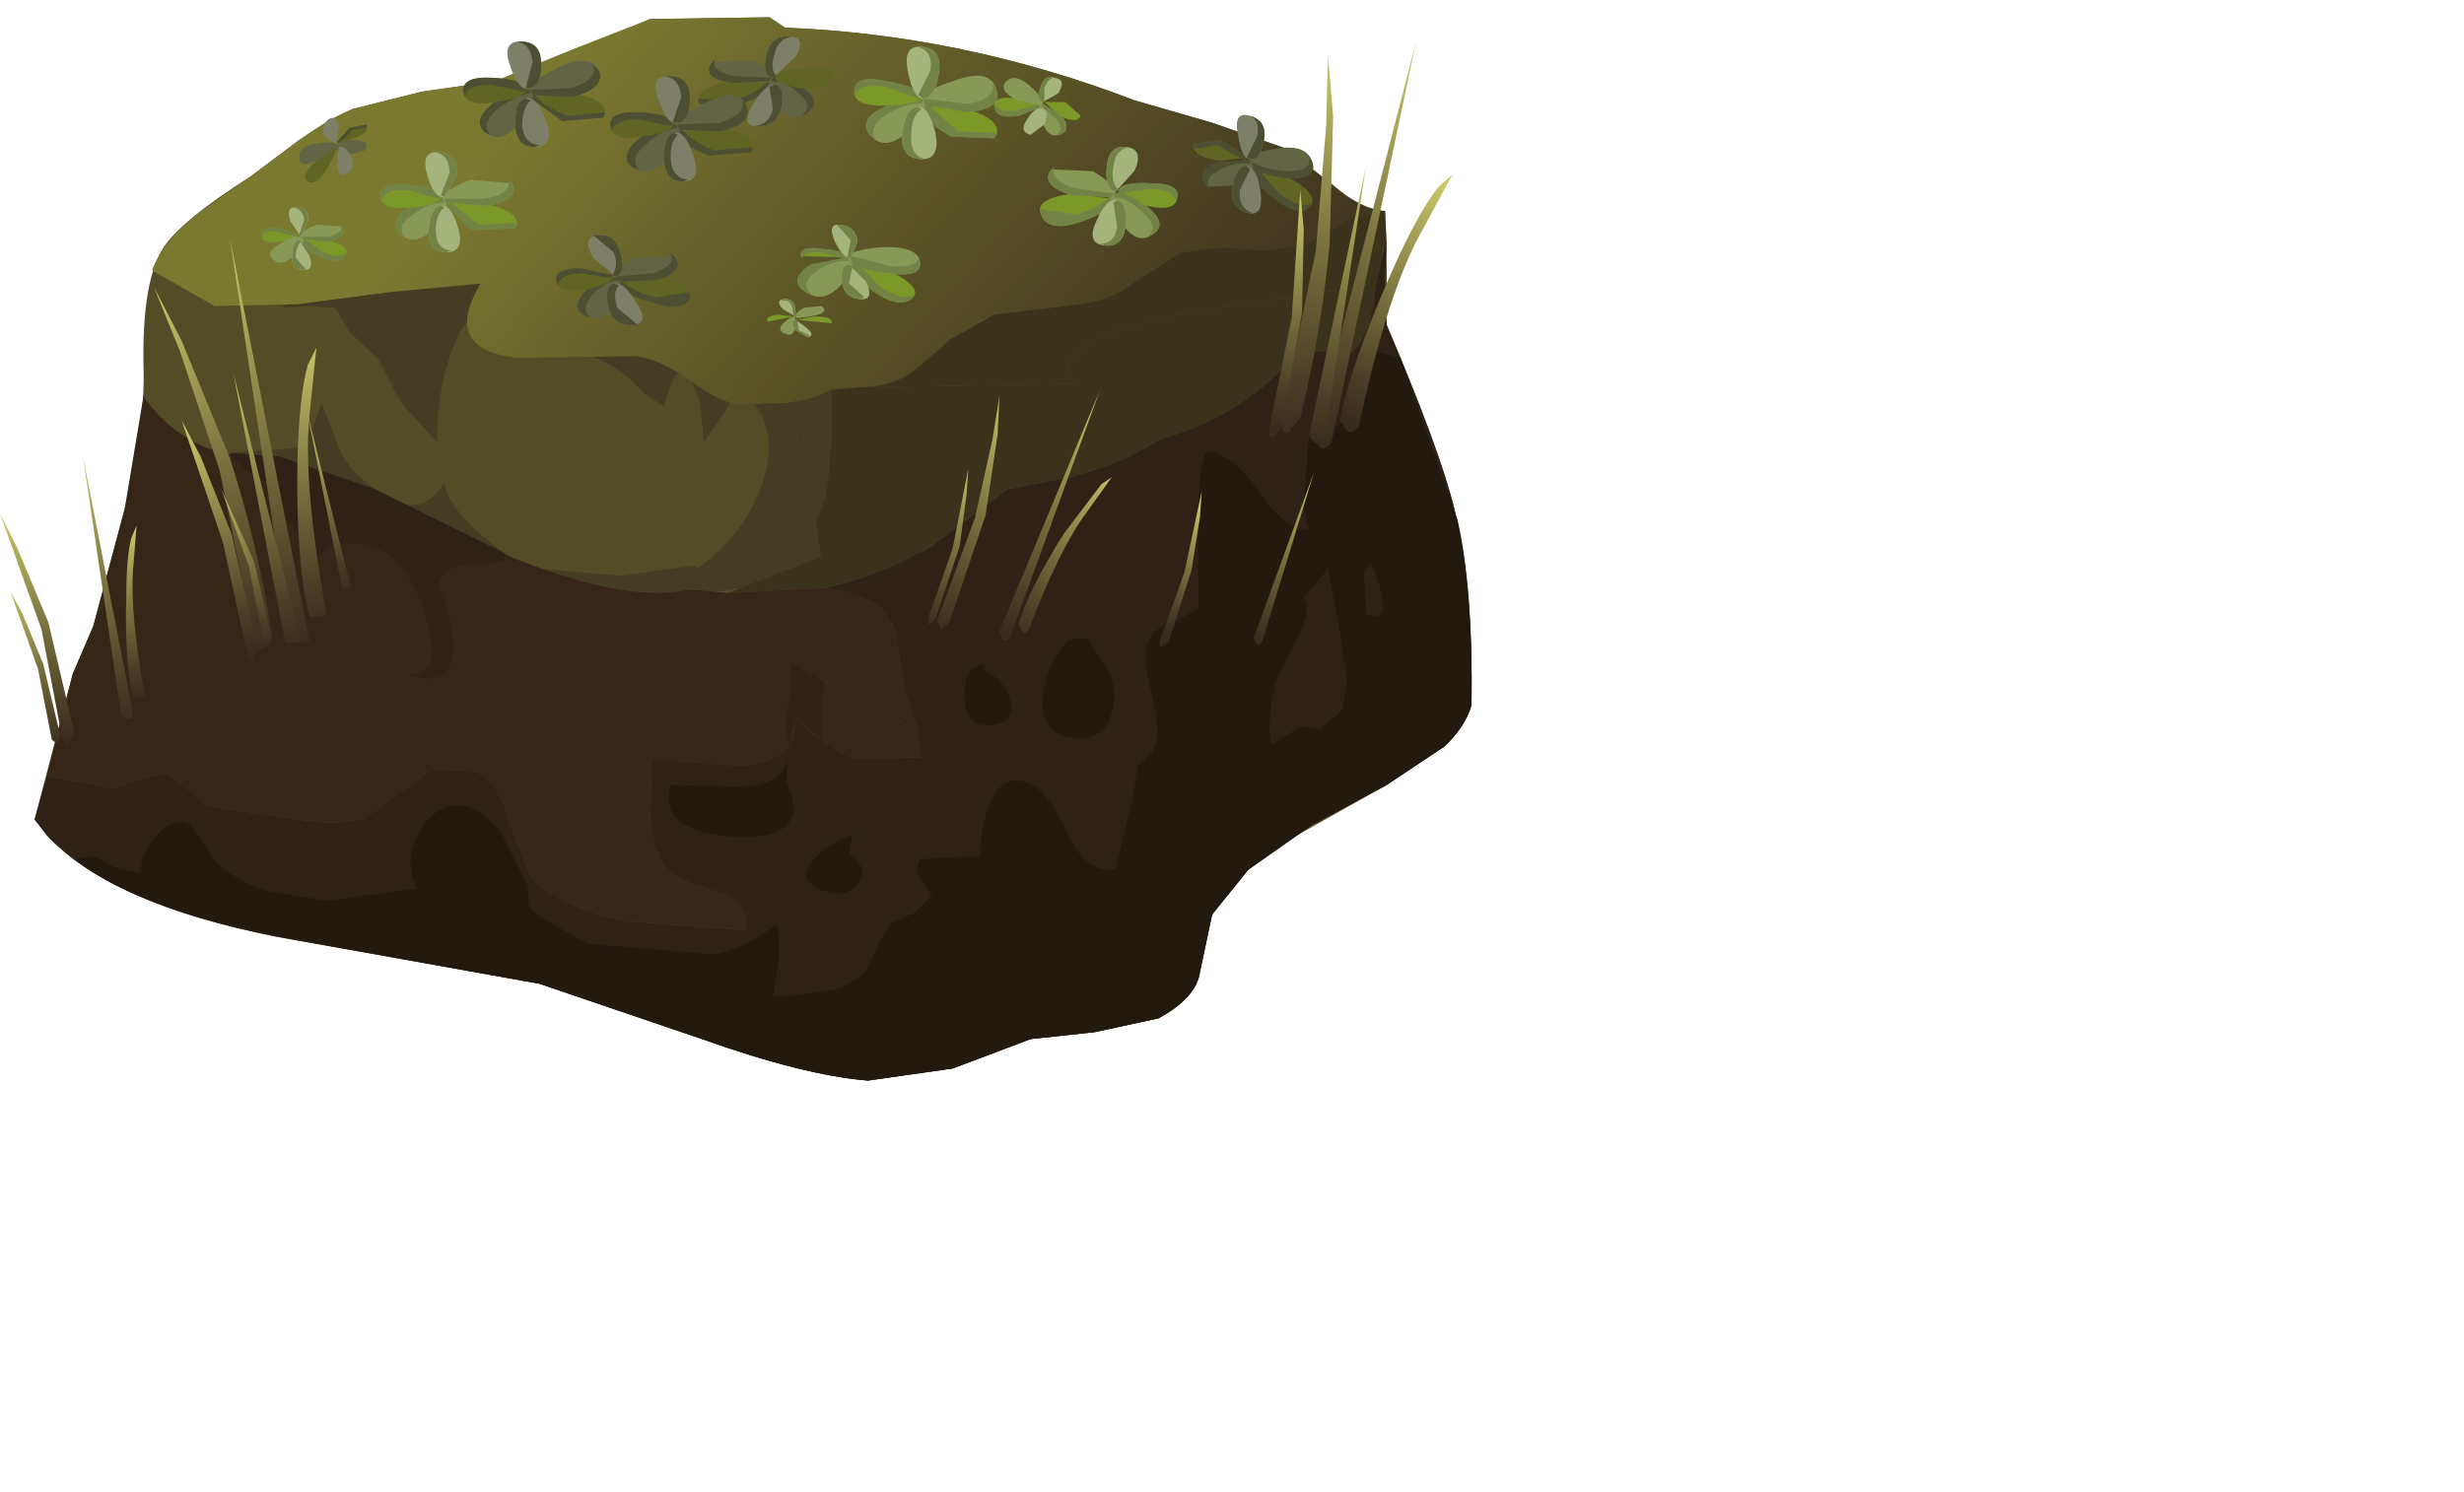 <?xml version="1.0" encoding="UTF-8" standalone="no"?>
<svg xmlns:xlink="http://www.w3.org/1999/xlink" height="43.15px" width="71.25px" xmlns="http://www.w3.org/2000/svg">
  <g transform="matrix(1.0, 0.0, 0.0, 1.0, 0.0, 0.0)">
    <use height="30.75" transform="matrix(1.0, 0.0, 0.0, 1.0, 1.0, 0.5)" width="41.55" xlink:href="#shape0"/>
    <use height="11.25" transform="matrix(1.0, 0.0, 0.0, 1.0, 4.4, 0.5)" width="35.55" xlink:href="#sprite0"/>
    <use height="30.2" transform="matrix(1.0, 0.0, 0.0, 1.0, 0.0, 1.05)" width="42.55" xlink:href="#shape2"/>
  </g>
  <defs>
    <g id="shape0" transform="matrix(1.0, 0.0, 0.0, 1.0, -1.0, -0.5)">
      <path d="M40.1 9.4 Q41.65 13.05 42.05 14.7 42.6 16.85 42.55 20.4 42.35 21.05 41.75 21.6 L40.1 22.7 37.25 24.3 Q35.75 25.2 35.05 26.45 L34.7 28.1 Q34.6 28.85 33.5 29.45 L31.65 29.85 29.8 30.05 27.55 30.9 25.1 31.25 Q23.25 31.1 20.3 30.05 L15.6 28.45 8.05 27.1 Q3.2 26.15 1.35 24.15 L1.0 23.7 2.1 19.5 2.7 18.1 3.7 14.35 Q4.2 12.3 4.15 10.6 4.1 8.2 4.7 7.2 5.2 6.4 7.25 5.1 L8.65 4.05 10.2 3.15 12.2 2.65 14.3 2.35 Q15.75 1.9 18.8 0.55 L22.25 0.5 22.7 0.8 Q27.85 1.0 32.8 2.9 L35.05 3.55 37.2 4.3 38.55 5.35 Q39.35 6.05 40.05 6.1 L40.1 7.75 40.1 9.4" fill="#524c27" fill-rule="evenodd" stroke="none"/>
      <path d="M14.45 7.95 L13.85 8.8 13.3 9.6 Q12.6 11.05 12.65 12.8 L11.6 11.65 10.95 10.4 10.1 9.6 9.9 9.25 9.7 8.9 8.95 8.85 8.15 8.9 Q10.25 7.2 12.3 5.45 L14.2 6.35 Q15.05 7.0 14.45 7.95" fill="#433d24" fill-rule="evenodd" stroke="none"/>
      <path d="M21.0 10.65 L20.9 10.95 21.4 11.25 20.35 12.8 20.25 11.65 19.85 10.65 Q19.55 10.75 19.4 11.1 L19.2 11.75 18.65 11.4 18.15 10.9 Q17.2 10.15 15.95 10.05 L21.45 6.85 Q21.8 8.7 21.75 9.65 L21.0 10.65" fill="#433d24" fill-rule="evenodd" stroke="none"/>
      <path d="M23.35 8.85 L24.0 6.5 24.05 9.85 23.35 8.85" fill="#433d24" fill-rule="evenodd" stroke="none"/>
      <path d="M22.95 8.0 L23.35 8.85 22.75 11.2 Q23.15 11.45 23.25 12.4 L23.2 13.8 22.6 15.45 22.3 16.6 23.25 16.2 23.75 15.35 Q24.35 13.4 24.05 9.85 25.35 11.45 25.35 12.6 25.45 14.0 24.8 15.4 24.5 16.2 24.05 16.45 L22.85 16.8 20.45 17.15 20.15 16.45 Q21.2 15.7 21.7 14.75 22.9 12.5 21.4 11.25 L21.75 9.65 22.95 8.0" fill="#433d24" fill-rule="evenodd" stroke="none"/>
      <path d="M20.9 10.95 L21.0 10.65 21.75 9.65 21.4 11.25 20.9 10.95" fill="#433d24" fill-rule="evenodd" stroke="none"/>
      <path d="M23.25 12.4 Q23.15 11.45 22.75 11.2 L23.35 8.85 24.05 9.85 Q24.35 13.4 23.75 15.35 L23.25 16.2 22.3 16.6 22.6 15.45 23.2 13.8 23.25 12.4" fill="#433d24" fill-rule="evenodd" stroke="none"/>
      <path d="M20.1 16.35 L20.15 16.45 Q19.05 17.1 17.9 17.15 L20.45 17.15 22.95 22.65 17.4 22.2 Q14.45 21.5 12.4 19.7 L8.7 16.2 Q7.75 15.5 6.7 14.2 L6.4 13.8 6.35 13.3 Q6.45 13.05 7.35 13.05 L8.6 12.95 9.05 12.35 9.3 11.65 9.8 12.95 Q10.05 13.55 10.6 13.95 11.35 14.55 11.8 14.6 12.45 14.65 12.85 13.95 12.95 14.65 13.95 15.5 14.8 16.25 15.6 16.45 L17.95 16.65 20.1 16.35" fill="#433d24" fill-rule="evenodd" stroke="none"/>
      <path d="M20.15 16.45 L20.45 17.15 17.9 17.15 Q19.05 17.1 20.15 16.45" fill="#433d24" fill-rule="evenodd" stroke="none"/>
    </g>
    <g id="sprite0" transform="matrix(1.0, 0.0, 0.0, 1.0, 0.0, 0.0)">
      <use height="11.25" transform="matrix(1.0, 0.0, 0.0, 1.0, 0.0, 0.0)" width="35.55" xlink:href="#shape1"/>
    </g>
    <g id="shape1" transform="matrix(1.0, 0.0, 0.0, 1.0, 0.0, 0.0)">
      <path d="M30.65 3.05 L32.8 3.8 34.1 4.85 Q34.85 5.5 35.55 5.6 L34.5 5.9 33.4 6.55 32.15 6.75 30.95 6.65 29.75 6.8 28.35 7.7 Q27.7 8.2 26.8 8.3 L24.35 8.6 Q23.7 8.8 23.1 9.3 L22.0 10.25 Q21.4 10.7 20.45 10.7 L19.65 10.75 Q19.2 11.05 18.35 11.15 L17.0 11.2 Q16.4 11.15 15.55 10.5 14.7 9.9 14.0 9.8 L10.55 9.85 Q8.35 9.6 9.5 7.7 L6.85 7.95 4.2 8.3 1.8 8.35 0.05 7.35 0.0 7.3 Q0.3 6.55 1.0 5.95 1.45 5.55 2.85 4.6 L4.25 3.55 Q5.15 2.9 5.8 2.65 L7.8 2.15 9.9 1.85 12.1 0.95 14.4 0.05 17.85 0.0 18.3 0.3 Q23.45 0.5 28.4 2.4 L30.65 3.05" fill="url(#gradient0)" fill-rule="evenodd" stroke="none"/>
    </g>
    <linearGradient gradientTransform="matrix(0.011, 0.01, 0.01, -0.011, 21.05, 9.6)" gradientUnits="userSpaceOnUse" id="gradient0" spreadMethod="pad" x1="-819.2" x2="819.2">
      <stop offset="0.0" stop-color="#7a7930"/>
      <stop offset="0.329" stop-color="#605b29"/>
      <stop offset="0.765" stop-color="#433920"/>
      <stop offset="1.0" stop-color="#382c1d"/>
    </linearGradient>
    <g id="shape2" transform="matrix(1.0, 0.0, 0.0, 1.0, 0.0, -1.05)">
      <path d="M38.9 8.35 L39.8 8.15 39.7 8.95 39.65 9.05 39.6 9.4 39.55 9.45 39.35 9.9 39.1 10.2 37.55 10.15 Q36.05 12.0 33.55 12.7 32.5 13.4 30.95 13.8 L29.15 14.15 26.8 15.9 26.45 16.05 Q25.35 16.7 23.8 17.0 L23.85 17.0 21.05 17.15 23.75 16.1 23.6 15.15 23.9 14.3 24.05 12.8 24.05 11.3 24.85 11.2 31.05 11.1 Q30.2 9.85 34.3 9.05 L38.9 8.35" fill="#39331b" fill-rule="evenodd" stroke="none"/>
      <path d="M38.9 6.4 L39.95 6.1 40.05 6.1 40.1 7.05 40.05 7.15 39.8 8.15 38.9 8.35 34.3 9.05 Q30.2 9.85 31.05 11.1 L25.0 11.2 Q25.85 11.15 26.4 10.75 L27.5 9.8 28.75 9.1 31.2 8.8 Q32.1 8.7 32.75 8.2 L34.15 7.3 35.35 7.15 36.55 7.25 37.8 7.05 38.9 6.4" fill="#39331b" fill-rule="evenodd" stroke="none"/>
      <path d="M19.95 17.05 L21.05 17.15 20.05 17.65 26.55 21.15 26.6 21.9 24.7 21.95 Q23.5 21.35 23.0 20.75 23.05 22.05 21.4 22.15 L18.85 21.95 18.8 23.65 Q18.85 24.65 19.3 25.15 19.55 25.45 20.75 25.8 21.65 26.05 21.55 26.9 L18.2 26.65 Q16.15 26.25 15.35 25.35 L14.7 23.7 Q14.45 22.65 13.75 22.3 L12.5 22.25 11.65 22.85 10.5 23.7 9.55 23.8 8.6 23.7 5.95 23.3 5.4 22.8 4.85 22.35 4.1 22.5 3.3 22.8 1.35 22.45 2.1 19.5 2.7 18.1 3.6 14.75 4.15 11.45 4.2 11.55 Q5.65 13.45 8.05 13.2 L10.85 14.15 13.3 15.45 Q17.7 17.55 19.95 17.05" fill="#352618" fill-rule="evenodd" stroke="none"/>
      <path d="M7.8 14.65 L7.7 13.95 7.4 13.75 7.1 13.6 6.65 13.1 8.05 13.2 10.85 14.15 14.6 16.0 14.55 16.25 13.2 16.35 Q12.65 16.65 12.7 16.95 L13.0 17.85 Q13.5 20.1 11.75 19.5 12.65 19.55 12.45 18.45 12.35 17.7 11.9 16.85 11.45 15.95 10.55 15.75 9.55 15.55 8.95 16.35 L8.5 15.2 7.8 14.65" fill="#2e2115" fill-rule="evenodd" stroke="none"/>
      <path d="M23.85 19.7 L23.75 20.4 23.75 21.35 23.0 20.75 22.8 21.55 22.7 20.95 22.85 20.05 22.85 19.15 23.85 19.7" fill="#2e2115" fill-rule="evenodd" stroke="none"/>
      <path d="M20.05 17.65 L21.05 17.15 23.85 17.0 24.55 17.15 25.3 17.45 Q25.85 17.9 25.95 18.55 L26.1 19.75 26.55 21.15 20.05 17.65" fill="#352618" fill-rule="evenodd" stroke="none"/>
      <path d="M39.8 8.15 L40.05 8.1 40.1 9.4 Q41.65 13.05 42.05 14.7 42.6 16.85 42.55 20.4 42.35 21.05 41.75 21.6 L40.1 22.7 37.95 23.85 36.1 25.15 35.05 26.45 34.7 28.1 Q34.6 28.85 33.5 29.45 L31.65 29.85 29.8 30.05 27.55 30.9 25.1 31.25 Q23.25 31.1 20.3 30.05 L15.6 28.45 8.05 27.1 Q3.2 26.15 1.35 24.15 L1.0 23.7 1.35 22.45 3.3 22.8 4.1 22.5 4.85 22.35 5.4 22.8 5.95 23.3 8.6 23.7 9.55 23.8 10.5 23.7 11.65 22.85 12.5 22.25 13.75 22.3 Q14.45 22.65 14.7 23.7 L15.35 25.35 Q16.15 26.25 18.2 26.65 L21.55 26.9 Q21.65 26.05 20.75 25.8 19.55 25.45 19.3 25.15 18.85 24.65 18.8 23.65 L18.85 21.95 21.4 22.15 Q23.05 22.05 23.0 20.75 23.5 21.35 24.7 21.95 L26.6 21.9 26.55 21.15 26.1 19.75 25.95 18.55 Q25.85 17.9 25.3 17.45 L24.55 17.15 23.85 17.0 Q25.3 16.7 26.45 16.05 L26.8 15.9 29.15 14.15 30.95 13.8 Q32.5 13.4 33.55 12.7 36.05 12.0 37.55 10.15 L39.1 10.2 39.35 9.9 39.55 9.45 39.6 9.4 39.65 9.05 39.7 8.95 39.8 8.15" fill="#2e2115" fill-rule="evenodd" stroke="none"/>
      <path d="M39.8 8.15 L40.05 7.15 40.1 7.05 40.05 8.1 39.8 8.15" fill="#2e2115" fill-rule="evenodd" stroke="none"/>
      <path d="M39.45 16.5 L39.5 17.75 Q40.4 18.15 39.65 16.3 L39.45 16.5 M38.8 20.55 L38.95 19.65 38.7 18.05 38.4 16.45 37.7 17.3 Q37.95 17.65 37.5 18.5 L36.9 19.7 Q36.65 20.6 36.75 21.55 L37.45 21.1 Q37.8 20.95 38.15 21.1 L38.8 20.55 M39.55 10.1 L40.5 10.35 42.15 15.05 Q42.6 17.05 42.55 20.4 42.35 21.05 41.75 21.6 L40.1 22.7 37.95 23.85 36.1 25.15 35.05 26.45 34.7 28.1 Q34.6 28.85 33.5 29.45 L31.65 29.85 29.8 30.05 27.55 30.9 25.1 31.25 Q23.25 31.1 20.3 30.05 L15.6 28.45 8.7 27.2 Q4.15 26.4 2.15 24.85 L2.7 24.75 3.35 25.1 4.05 25.25 Q4.1 24.65 4.5 24.2 5.0 23.6 5.5 23.85 L5.85 24.3 6.1 24.75 Q6.55 25.35 7.65 25.75 L9.45 26.05 12.05 25.7 Q11.75 25.0 11.95 24.45 12.3 23.45 13.1 23.3 13.8 23.2 14.5 24.1 L15.25 25.6 15.3 26.25 15.75 26.6 17.0 27.3 20.65 27.6 Q21.4 27.5 22.45 26.75 22.65 27.4 22.35 28.8 L22.85 28.8 24.3 28.6 25.0 28.15 25.4 27.3 25.75 26.7 26.45 26.4 26.95 25.9 26.65 25.45 Q26.45 25.15 26.6 24.85 L28.35 24.75 Q28.35 23.85 28.65 23.2 29.0 22.35 29.75 22.65 30.3 22.85 30.9 24.15 31.4 25.25 32.25 25.15 L32.75 23.1 32.9 22.15 33.35 21.7 Q33.6 21.2 33.3 20.05 33.0 18.9 33.25 18.45 33.4 18.15 33.95 18.0 L34.65 17.6 34.65 16.65 34.65 14.8 Q34.65 13.5 34.9 13.05 35.6 13.1 36.4 14.2 37.15 15.35 37.85 15.3 37.6 14.65 37.8 13.4 37.8 12.55 38.0 12.35 L38.35 12.35 38.7 12.3 Q39.0 12.1 39.1 11.15 39.2 10.25 39.55 10.1" fill="#22190f" fill-rule="evenodd" stroke="none"/>
      <path d="M19.4 22.7 L21.4 22.75 Q22.75 22.7 22.75 21.85 L22.75 22.65 Q23.5 24.3 21.25 24.2 19.0 24.05 19.4 22.7" fill="#22190f" fill-rule="evenodd" stroke="none"/>
      <path d="M24.85 25.5 Q24.55 25.95 23.95 25.8 23.0 25.55 23.5 24.9 23.9 24.4 24.65 24.15 L24.55 24.7 Q25.1 25.05 24.85 25.5" fill="#22190f" fill-rule="evenodd" stroke="none"/>
      <path d="M29.2 20.2 Q29.4 20.85 28.75 20.95 27.95 21.1 27.9 20.25 27.8 19.35 28.45 19.2 L28.45 19.4 Q29.0 19.6 29.2 20.2" fill="#22190f" fill-rule="evenodd" stroke="none"/>
      <path d="M32.1 20.75 Q31.9 21.35 31.2 21.35 30.1 21.3 30.15 20.25 30.2 19.3 30.9 18.5 L31.45 18.45 32.1 19.5 Q32.35 20.1 32.1 20.75" fill="#22190f" fill-rule="evenodd" stroke="none"/>
      <path d="M38.95 19.65 L38.8 20.55 38.15 21.1 Q37.8 20.95 37.45 21.1 L36.75 21.55 Q36.65 20.6 36.9 19.7 L37.5 18.5 Q37.95 17.65 37.7 17.3 L38.4 16.45 38.7 18.05 38.95 19.65" fill="#2e2115" fill-rule="evenodd" stroke="none"/>
      <path d="M39.65 16.3 Q40.4 18.15 39.5 17.75 L39.45 16.5 39.65 16.3" fill="#2e2115" fill-rule="evenodd" stroke="none"/>
      <path d="M21.15 2.35 L22.3 2.4 Q22.3 2.7 21.35 3.05 L20.2 3.0 Q20.05 2.55 21.15 2.35" fill="#606524" fill-rule="evenodd" stroke="none"/>
      <path d="M20.2 2.85 L21.2 2.9 Q21.9 2.7 22.2 2.35 L22.3 2.4 Q22.3 2.7 21.35 3.05 L20.2 3.0 20.2 2.85" fill="#4d4f32" fill-rule="evenodd" stroke="none"/>
      <path d="M21.75 1.75 Q22.6 2.15 22.3 2.35 L21.15 2.4 Q20.25 2.25 20.6 1.8 L21.75 1.75" fill="#626544" fill-rule="evenodd" stroke="none"/>
      <path d="M20.7 1.7 Q20.5 2.05 21.25 2.2 L22.35 2.25 22.3 2.35 21.15 2.4 Q20.25 2.25 20.6 1.8 L20.7 1.7" fill="#4d4f32" fill-rule="evenodd" stroke="none"/>
      <path d="M22.45 3.0 Q22.05 2.4 22.35 2.25 22.7 2.1 23.25 2.55 23.8 2.95 23.3 3.3 22.8 3.6 22.45 3.0" fill="#626544" fill-rule="evenodd" stroke="none"/>
      <path d="M23.15 3.35 Q23.55 3.1 23.1 2.7 22.7 2.35 22.3 2.35 L22.35 2.25 Q22.7 2.1 23.25 2.55 23.8 2.95 23.3 3.3 L23.15 3.35" fill="#4d4f32" fill-rule="evenodd" stroke="none"/>
      <path d="M23.15 2.55 Q22.3 2.4 22.45 2.2 22.6 2.0 23.4 1.95 24.2 1.9 24.1 2.25 24.0 2.65 23.15 2.55" fill="#606524" fill-rule="evenodd" stroke="none"/>
      <path d="M23.0 1.65 L22.35 2.25 Q22.05 2.2 22.15 1.65 22.25 1.05 22.8 1.05 23.35 1.05 23.0 1.65" fill="#7d7f67" fill-rule="evenodd" stroke="none"/>
      <path d="M22.95 1.05 Q22.5 1.1 22.4 1.55 22.25 2.0 22.45 2.2 L22.35 2.25 Q22.05 2.2 22.15 1.65 22.25 1.05 22.8 1.05 L22.95 1.05" fill="#4d4f32" fill-rule="evenodd" stroke="none"/>
      <path d="M21.75 3.05 Q22.15 2.4 22.4 2.45 22.7 2.5 22.6 3.05 22.5 3.65 21.95 3.65 21.4 3.7 21.75 3.05" fill="#7d7f67" fill-rule="evenodd" stroke="none"/>
      <path d="M21.8 3.65 Q22.25 3.6 22.35 3.15 L22.25 2.5 22.4 2.45 Q22.7 2.5 22.6 3.05 22.5 3.65 21.95 3.65 L21.8 3.65" fill="#4d4f32" fill-rule="evenodd" stroke="none"/>
      <path d="M9.15 4.65 Q9.65 4.15 9.75 4.3 9.25 5.45 8.9 5.25 8.65 5.1 9.15 4.65" fill="#606524" fill-rule="evenodd" stroke="none"/>
      <path d="M9.2 4.15 Q9.8 4.05 9.75 4.25 8.65 5.05 8.65 4.55 8.65 4.2 9.2 4.15" fill="#626544" fill-rule="evenodd" stroke="none"/>
      <path d="M10.0 4.5 Q9.6 4.35 9.75 4.2 9.85 4.0 10.3 4.05 10.7 4.05 10.55 4.35 L10.0 4.5" fill="#626544" fill-rule="evenodd" stroke="none"/>
      <path d="M10.6 3.6 Q10.75 3.95 9.75 4.1 L10.1 3.7 10.6 3.6" fill="#606524" fill-rule="evenodd" stroke="none"/>
      <path d="M10.6 3.7 L10.2 3.75 9.8 4.15 9.75 4.1 10.1 3.7 10.6 3.6 10.6 3.7" fill="#4d4f32" fill-rule="evenodd" stroke="none"/>
      <path d="M9.8 3.7 L9.7 4.15 9.4 3.95 Q9.25 3.65 9.5 3.45 9.75 3.3 9.8 3.7" fill="#7d7f67" fill-rule="evenodd" stroke="none"/>
      <path d="M10.05 5.0 Q9.65 5.25 9.8 4.25 9.95 4.2 10.15 4.5 10.3 4.8 10.05 5.0" fill="#7d7f67" fill-rule="evenodd" stroke="none"/>
      <path d="M25.75 7.85 Q26.75 8.35 26.35 8.65 25.95 8.95 25.15 8.35 24.35 7.75 24.55 7.55 24.7 7.3 25.75 7.85" fill="#7b9828" fill-rule="evenodd" stroke="none"/>
      <path d="M26.45 8.5 L26.35 8.65 Q25.95 8.95 25.15 8.35 24.35 7.75 24.55 7.55 L24.7 7.5 25.4 8.25 Q26.1 8.75 26.45 8.5" fill="#738346" fill-rule="evenodd" stroke="none"/>
      <path d="M25.45 7.15 Q26.5 7.1 26.6 7.55 26.7 8.05 25.7 7.9 24.7 7.8 24.55 7.5 24.4 7.25 25.45 7.15" fill="#889956" fill-rule="evenodd" stroke="none"/>
      <path d="M26.55 7.4 L26.6 7.55 Q26.7 8.05 25.7 7.9 24.7 7.8 24.55 7.5 L24.6 7.4 25.75 7.7 Q26.6 7.75 26.55 7.4" fill="#738346" fill-rule="evenodd" stroke="none"/>
      <path d="M24.35 8.2 Q23.85 8.8 23.3 8.45 22.75 8.1 23.45 7.65 L24.5 7.45 Q24.85 7.6 24.35 8.2" fill="#889956" fill-rule="evenodd" stroke="none"/>
      <path d="M23.5 8.55 L23.3 8.45 Q22.75 8.1 23.45 7.65 L24.5 7.45 24.55 7.55 Q24.1 7.5 23.6 7.85 23.1 8.2 23.5 8.55" fill="#738346" fill-rule="evenodd" stroke="none"/>
      <path d="M23.15 7.4 Q23.1 7.1 23.8 7.2 24.45 7.25 24.55 7.45 L23.15 7.4" fill="#7b9828" fill-rule="evenodd" stroke="none"/>
      <path d="M23.2 7.5 L23.15 7.4 Q23.1 7.1 23.8 7.2 24.45 7.25 24.55 7.45 L24.5 7.5 23.75 7.3 Q23.2 7.25 23.2 7.5" fill="#738346" fill-rule="evenodd" stroke="none"/>
      <path d="M24.15 7.0 Q23.9 6.45 24.3 6.5 24.75 6.55 24.8 7.0 L24.6 7.45 Q24.4 7.5 24.15 7.0" fill="#a5b37d" fill-rule="evenodd" stroke="none"/>
      <path d="M24.2 6.5 L24.3 6.5 Q24.75 6.55 24.8 7.0 L24.6 7.45 24.5 7.45 24.6 6.95 24.2 6.5" fill="#738346" fill-rule="evenodd" stroke="none"/>
      <path d="M25.05 8.15 Q25.3 8.7 24.85 8.65 24.4 8.6 24.35 8.15 24.3 7.65 24.55 7.65 L25.05 8.15" fill="#a5b37d" fill-rule="evenodd" stroke="none"/>
      <path d="M25.0 8.6 L24.85 8.65 Q24.4 8.6 24.35 8.15 24.3 7.65 24.55 7.65 L24.65 7.7 24.55 8.2 25.0 8.6" fill="#738346" fill-rule="evenodd" stroke="none"/>
      <path d="M27.95 3.15 Q29.1 3.5 28.75 4.0 L27.5 3.95 Q26.55 3.4 26.65 3.05 L27.95 3.15" fill="#7b9828" fill-rule="evenodd" stroke="none"/>
      <path d="M28.85 3.85 L28.75 4.0 27.5 3.95 Q26.55 3.4 26.65 3.05 L26.8 3.0 27.7 3.8 28.85 3.85" fill="#738346" fill-rule="evenodd" stroke="none"/>
      <path d="M27.55 2.35 Q28.6 1.95 28.8 2.55 29.05 3.15 27.95 3.25 L26.65 3.0 Q26.45 2.7 27.55 2.35" fill="#889956" fill-rule="evenodd" stroke="none"/>
      <path d="M28.7 2.4 L28.8 2.55 Q29.05 3.15 27.95 3.25 L26.65 3.0 26.7 2.85 27.95 3.0 Q28.8 2.9 28.7 2.4" fill="#738346" fill-rule="evenodd" stroke="none"/>
      <path d="M26.3 3.75 Q25.65 4.4 25.2 3.95 24.75 3.5 25.55 3.1 26.35 2.65 26.65 2.85 26.95 3.1 26.3 3.75" fill="#889956" fill-rule="evenodd" stroke="none"/>
      <path d="M25.35 4.05 L25.2 3.95 Q24.75 3.5 25.55 3.1 26.35 2.65 26.65 2.85 L26.7 3.0 Q26.25 2.95 25.65 3.3 25.05 3.7 25.35 4.05" fill="#738346" fill-rule="evenodd" stroke="none"/>
      <path d="M25.65 3.05 Q24.65 3.1 24.7 2.6 24.75 2.15 25.65 2.35 26.55 2.5 26.6 2.75 26.65 3.05 25.65 3.05" fill="#7b9828" fill-rule="evenodd" stroke="none"/>
      <path d="M24.75 2.75 L24.7 2.6 Q24.75 2.15 25.65 2.35 26.55 2.5 26.6 2.75 L26.55 2.85 25.6 2.5 Q24.85 2.4 24.75 2.75" fill="#738346" fill-rule="evenodd" stroke="none"/>
      <path d="M26.25 2.05 Q26.1 1.3 26.65 1.35 27.25 1.4 27.15 2.1 27.05 2.8 26.7 2.85 26.4 2.85 26.25 2.05" fill="#a5b37d" fill-rule="evenodd" stroke="none"/>
      <path d="M26.5 1.35 L26.65 1.35 Q27.25 1.4 27.15 2.1 27.05 2.8 26.7 2.85 L26.55 2.75 26.9 2.05 Q27.0 1.45 26.5 1.35" fill="#738346" fill-rule="evenodd" stroke="none"/>
      <path d="M27.05 3.85 Q27.2 4.65 26.6 4.6 26.0 4.55 26.1 3.8 26.2 3.1 26.55 3.1 26.85 3.05 27.05 3.85" fill="#a5b37d" fill-rule="evenodd" stroke="none"/>
      <path d="M26.75 4.6 L26.6 4.6 Q26.0 4.55 26.1 3.8 26.2 3.1 26.55 3.1 L26.65 3.15 Q26.35 3.35 26.35 3.9 26.3 4.5 26.75 4.6" fill="#738346" fill-rule="evenodd" stroke="none"/>
      <path d="M19.95 8.6 Q19.8 9.05 18.85 8.75 17.85 8.45 17.85 8.15 17.85 7.9 18.95 8.0 20.05 8.15 19.95 8.6" fill="#606524" fill-rule="evenodd" stroke="none"/>
      <path d="M19.95 8.45 L19.95 8.6 Q19.8 9.05 18.85 8.75 17.85 8.45 17.85 8.15 L17.95 8.1 Q18.25 8.4 18.95 8.6 L19.95 8.45" fill="#4d4f32" fill-rule="evenodd" stroke="none"/>
      <path d="M19.5 7.4 Q19.85 7.85 19.0 8.1 L17.85 8.15 Q17.6 7.9 18.35 7.45 L19.5 7.4" fill="#626544" fill-rule="evenodd" stroke="none"/>
      <path d="M19.35 7.3 L19.5 7.4 Q19.85 7.85 19.0 8.1 L17.85 8.15 17.8 8.0 18.9 7.9 Q19.6 7.65 19.35 7.3" fill="#4d4f32" fill-rule="evenodd" stroke="none"/>
      <path d="M17.8 8.8 Q17.45 9.4 16.95 9.15 16.45 8.9 16.95 8.4 17.5 7.9 17.8 8.05 18.1 8.15 17.8 8.8" fill="#626544" fill-rule="evenodd" stroke="none"/>
      <path d="M17.1 9.2 L16.95 9.15 Q16.45 8.9 16.95 8.4 17.5 7.9 17.8 8.05 L17.9 8.1 Q17.5 8.15 17.15 8.5 16.75 8.95 17.1 9.2" fill="#4d4f32" fill-rule="evenodd" stroke="none"/>
      <path d="M17.05 8.35 Q16.25 8.55 16.1 8.15 15.95 7.8 16.75 7.75 L17.7 7.95 Q17.85 8.15 17.05 8.35" fill="#606524" fill-rule="evenodd" stroke="none"/>
      <path d="M16.15 8.3 L16.1 8.15 Q15.95 7.8 16.75 7.75 L17.7 7.95 17.7 8.05 16.8 7.9 Q16.1 7.95 16.15 8.3" fill="#4d4f32" fill-rule="evenodd" stroke="none"/>
      <path d="M17.15 7.45 Q16.8 6.85 17.3 6.8 17.8 6.75 17.95 7.35 18.1 7.9 17.8 8.0 L17.15 7.45" fill="#7d7f67" fill-rule="evenodd" stroke="none"/>
      <path d="M17.15 6.8 L17.3 6.8 Q17.8 6.75 17.95 7.35 18.1 7.9 17.8 8.0 L17.7 7.95 Q17.9 7.7 17.75 7.3 L17.15 6.8" fill="#4d4f32" fill-rule="evenodd" stroke="none"/>
      <path d="M18.3 9.4 Q17.75 9.45 17.6 8.9 17.45 8.3 17.75 8.2 18.05 8.15 18.4 8.75 18.8 9.35 18.3 9.4" fill="#7d7f67" fill-rule="evenodd" stroke="none"/>
      <path d="M18.45 9.4 L18.3 9.4 Q17.75 9.45 17.6 8.9 17.45 8.3 17.75 8.2 L17.9 8.25 Q17.7 8.45 17.85 8.9 L18.45 9.4" fill="#4d4f32" fill-rule="evenodd" stroke="none"/>
      <path d="M20.85 3.7 Q22.0 3.9 21.75 4.4 L20.5 4.5 Q19.5 4.1 19.6 3.8 L20.85 3.7" fill="#606524" fill-rule="evenodd" stroke="none"/>
      <path d="M21.75 4.25 L21.75 4.4 20.5 4.5 Q19.5 4.1 19.6 3.8 L19.7 3.7 Q19.95 4.05 20.65 4.35 L21.75 4.25" fill="#4d4f32" fill-rule="evenodd" stroke="none"/>
      <path d="M20.35 3.0 Q21.3 2.5 21.55 3.0 21.85 3.55 20.85 3.8 L19.55 3.75 Q19.35 3.5 20.35 3.0" fill="#626544" fill-rule="evenodd" stroke="none"/>
      <path d="M21.45 2.9 L21.55 3.0 Q21.85 3.55 20.85 3.8 L19.55 3.75 19.6 3.6 20.8 3.55 Q21.6 3.3 21.45 2.9" fill="#4d4f32" fill-rule="evenodd" stroke="none"/>
      <path d="M19.35 4.5 Q18.8 5.2 18.3 4.85 17.85 4.5 18.55 3.95 19.2 3.45 19.55 3.6 19.85 3.8 19.35 4.5" fill="#626544" fill-rule="evenodd" stroke="none"/>
      <path d="M18.5 4.9 L18.3 4.85 Q17.85 4.5 18.55 3.95 19.2 3.45 19.55 3.6 L19.6 3.7 Q19.15 3.75 18.7 4.15 18.15 4.6 18.5 4.9" fill="#4d4f32" fill-rule="evenodd" stroke="none"/>
      <path d="M18.6 3.95 Q17.7 4.1 17.65 3.65 17.6 3.2 18.5 3.25 19.4 3.3 19.45 3.55 19.55 3.8 18.6 3.95" fill="#606524" fill-rule="evenodd" stroke="none"/>
      <path d="M19.4 3.65 L18.45 3.45 Q17.75 3.45 17.7 3.8 L17.65 3.65 Q17.6 3.2 18.5 3.25 19.4 3.3 19.45 3.55 L19.4 3.65" fill="#4d4f32" fill-rule="evenodd" stroke="none"/>
      <path d="M19.05 2.9 Q18.75 2.2 19.35 2.2 19.95 2.2 19.95 2.85 19.95 3.5 19.6 3.55 19.3 3.65 19.05 2.9" fill="#7d7f67" fill-rule="evenodd" stroke="none"/>
      <path d="M19.2 2.2 L19.35 2.2 Q19.95 2.2 19.95 2.85 19.95 3.5 19.6 3.55 L19.45 3.55 19.7 2.8 Q19.65 2.25 19.2 2.2" fill="#4d4f32" fill-rule="evenodd" stroke="none"/>
      <path d="M20.05 4.5 Q20.3 5.25 19.75 5.25 19.2 5.25 19.2 4.55 19.2 3.9 19.5 3.85 19.8 3.75 20.05 4.5" fill="#7d7f67" fill-rule="evenodd" stroke="none"/>
      <path d="M19.9 5.2 L19.75 5.25 Q19.2 5.25 19.2 4.55 19.2 3.9 19.5 3.85 L19.6 3.9 Q19.35 4.15 19.4 4.65 19.45 5.15 19.9 5.2" fill="#4d4f32" fill-rule="evenodd" stroke="none"/>
      <path d="M16.55 2.7 Q17.7 2.9 17.45 3.4 L16.25 3.5 15.3 2.8 16.55 2.7" fill="#606524" fill-rule="evenodd" stroke="none"/>
      <path d="M17.5 3.25 L17.45 3.4 16.25 3.5 15.3 2.8 15.45 2.7 Q15.65 3.05 16.4 3.35 L17.5 3.25" fill="#4d4f32" fill-rule="evenodd" stroke="none"/>
      <path d="M16.05 2.0 Q17.0 1.5 17.3 2.0 17.55 2.55 16.55 2.8 L15.3 2.75 Q15.05 2.5 16.05 2.0" fill="#626544" fill-rule="evenodd" stroke="none"/>
      <path d="M17.15 1.9 L17.3 2.0 Q17.55 2.55 16.55 2.8 L15.3 2.75 15.3 2.6 16.5 2.55 Q17.3 2.3 17.15 1.9" fill="#4d4f32" fill-rule="evenodd" stroke="none"/>
      <path d="M15.05 3.5 Q14.55 4.2 14.05 3.85 13.6 3.5 14.3 2.95 14.95 2.45 15.3 2.6 15.6 2.8 15.05 3.5" fill="#626544" fill-rule="evenodd" stroke="none"/>
      <path d="M14.2 3.9 L14.05 3.85 Q13.6 3.5 14.3 2.95 14.95 2.45 15.3 2.6 L15.35 2.7 Q14.9 2.75 14.4 3.15 13.85 3.6 14.2 3.9" fill="#4d4f32" fill-rule="evenodd" stroke="none"/>
      <path d="M14.35 2.95 Q13.45 3.1 13.4 2.65 13.35 2.2 14.25 2.25 15.1 2.3 15.2 2.55 15.3 2.8 14.35 2.95" fill="#606524" fill-rule="evenodd" stroke="none"/>
      <path d="M13.45 2.8 L13.4 2.65 Q13.35 2.2 14.25 2.25 15.1 2.3 15.2 2.55 L15.15 2.65 14.2 2.45 Q13.5 2.45 13.45 2.8" fill="#4d4f32" fill-rule="evenodd" stroke="none"/>
      <path d="M14.75 1.9 Q14.5 1.2 15.05 1.2 15.65 1.2 15.65 1.85 15.65 2.5 15.3 2.55 15.0 2.65 14.75 1.9" fill="#7d7f67" fill-rule="evenodd" stroke="none"/>
      <path d="M14.9 1.2 L15.05 1.2 Q15.65 1.2 15.65 1.85 15.65 2.5 15.3 2.55 L15.2 2.55 15.4 1.8 Q15.35 1.25 14.9 1.2" fill="#4d4f32" fill-rule="evenodd" stroke="none"/>
      <path d="M15.8 3.5 Q16.05 4.25 15.45 4.25 14.9 4.25 14.9 3.55 14.9 2.9 15.2 2.85 15.5 2.75 15.8 3.5" fill="#7d7f67" fill-rule="evenodd" stroke="none"/>
      <path d="M15.6 4.2 L15.45 4.25 Q14.9 4.25 14.9 3.55 14.9 2.9 15.2 2.85 L15.35 2.9 Q15.1 3.1 15.1 3.65 15.15 4.15 15.6 4.2" fill="#4d4f32" fill-rule="evenodd" stroke="none"/>
      <path d="M31.0 5.6 L32.2 5.75 Q32.25 6.05 31.3 6.4 30.3 6.75 30.1 6.2 29.9 5.75 31.0 5.6" fill="#7b9828" fill-rule="evenodd" stroke="none"/>
      <path d="M30.1 6.05 L31.1 6.2 Q31.85 6.0 32.1 5.65 L32.2 5.75 Q32.25 6.05 31.3 6.4 30.3 6.75 30.1 6.2 L30.1 6.05" fill="#738346" fill-rule="evenodd" stroke="none"/>
      <path d="M31.6 4.95 Q32.45 5.45 32.2 5.7 L31.0 5.65 Q30.05 5.35 30.4 4.9 L31.6 4.95" fill="#889956" fill-rule="evenodd" stroke="none"/>
      <path d="M30.5 4.8 Q30.3 5.2 31.1 5.45 L32.25 5.6 32.2 5.7 31.0 5.65 Q30.05 5.35 30.4 4.9 L30.5 4.8" fill="#738346" fill-rule="evenodd" stroke="none"/>
      <path d="M32.4 6.4 Q31.95 5.7 32.25 5.6 32.6 5.45 33.2 6.0 33.8 6.5 33.3 6.8 32.85 7.1 32.4 6.4" fill="#889956" fill-rule="evenodd" stroke="none"/>
      <path d="M33.15 6.85 Q33.55 6.6 33.05 6.15 32.6 5.7 32.2 5.7 L32.25 5.6 Q32.6 5.45 33.2 6.0 33.8 6.5 33.3 6.8 L33.15 6.85" fill="#738346" fill-rule="evenodd" stroke="none"/>
      <path d="M33.15 5.95 L32.35 5.5 Q32.45 5.25 33.3 5.3 34.1 5.3 34.05 5.7 34.0 6.15 33.15 5.95" fill="#7b9828" fill-rule="evenodd" stroke="none"/>
      <path d="M34.0 5.85 Q34.0 5.5 33.3 5.45 L32.35 5.6 32.35 5.5 Q32.45 5.25 33.3 5.3 34.1 5.3 34.05 5.7 L34.0 5.85" fill="#738346" fill-rule="evenodd" stroke="none"/>
      <path d="M32.8 4.95 L32.25 5.55 Q31.95 5.45 32.0 4.85 32.05 4.2 32.55 4.25 33.1 4.3 32.8 4.95" fill="#a5b37d" fill-rule="evenodd" stroke="none"/>
      <path d="M32.7 4.25 Q32.25 4.3 32.2 4.8 32.1 5.25 32.35 5.5 L32.25 5.55 Q31.95 5.45 32.0 4.85 32.05 4.2 32.55 4.25 L32.7 4.25" fill="#738346" fill-rule="evenodd" stroke="none"/>
      <path d="M31.7 6.4 Q32.0 5.7 32.3 5.8 32.6 5.85 32.55 6.5 32.5 7.15 31.95 7.1 31.4 7.05 31.7 6.4" fill="#a5b37d" fill-rule="evenodd" stroke="none"/>
      <path d="M31.8 7.05 Q32.25 7.05 32.3 6.55 L32.2 5.85 32.3 5.8 Q32.6 5.85 32.55 6.5 32.5 7.15 31.95 7.1 L31.8 7.05" fill="#738346" fill-rule="evenodd" stroke="none"/>
      <path d="M37.2 5.1 Q38.15 5.6 37.9 5.95 37.6 6.35 36.8 5.7 36.0 5.05 36.15 4.8 L37.2 5.1" fill="#606524" fill-rule="evenodd" stroke="none"/>
      <path d="M37.95 5.85 L37.9 5.95 Q37.6 6.35 36.8 5.7 36.0 5.05 36.15 4.8 L36.25 4.75 37.0 5.6 Q37.65 6.1 37.95 5.85" fill="#4d4f32" fill-rule="evenodd" stroke="none"/>
      <path d="M36.9 4.3 Q37.8 4.15 37.95 4.7 38.1 5.2 37.2 5.15 36.3 5.05 36.15 4.75 35.95 4.45 36.9 4.3" fill="#626544" fill-rule="evenodd" stroke="none"/>
      <path d="M37.85 4.55 L37.95 4.7 Q38.1 5.2 37.2 5.15 36.3 5.05 36.15 4.75 L36.15 4.65 Q36.5 4.9 37.2 4.95 37.95 4.95 37.85 4.55" fill="#4d4f32" fill-rule="evenodd" stroke="none"/>
      <path d="M35.85 5.35 L34.9 5.4 Q34.55 4.95 35.2 4.7 L36.15 4.65 Q36.4 4.9 35.85 5.35" fill="#626544" fill-rule="evenodd" stroke="none"/>
      <path d="M35.0 5.5 L34.9 5.4 Q34.55 4.95 35.2 4.7 L36.15 4.65 36.15 4.75 Q35.8 4.65 35.3 4.9 34.75 5.15 35.0 5.5" fill="#4d4f32" fill-rule="evenodd" stroke="none"/>
      <path d="M35.3 4.65 Q34.45 4.55 34.5 4.15 L35.3 4.05 36.1 4.55 35.3 4.65" fill="#606524" fill-rule="evenodd" stroke="none"/>
      <path d="M34.55 4.3 L34.5 4.15 35.3 4.05 36.1 4.55 36.0 4.65 35.2 4.2 34.55 4.3" fill="#4d4f32" fill-rule="evenodd" stroke="none"/>
      <path d="M35.8 3.9 Q35.65 3.2 36.15 3.35 36.65 3.5 36.55 4.05 36.45 4.65 36.15 4.6 35.9 4.6 35.8 3.9" fill="#7d7f67" fill-rule="evenodd" stroke="none"/>
      <path d="M36.35 3.95 Q36.45 3.5 36.15 3.35 36.65 3.5 36.55 4.05 36.45 4.65 36.15 4.6 L36.05 4.55 36.35 3.95" fill="#4d4f32" fill-rule="evenodd" stroke="none"/>
      <path d="M36.45 5.55 Q36.55 6.3 36.05 6.15 35.55 6.0 35.65 5.4 35.75 4.8 36.05 4.8 36.35 4.85 36.45 5.55" fill="#7d7f67" fill-rule="evenodd" stroke="none"/>
      <path d="M36.2 6.15 L36.05 6.15 Q35.55 6.0 35.65 5.4 35.75 4.8 36.05 4.8 L36.15 4.9 35.85 5.5 Q35.8 6.0 36.2 6.15" fill="#4d4f32" fill-rule="evenodd" stroke="none"/>
      <path d="M23.55 9.15 Q24.1 9.15 24.05 9.35 L23.05 9.25 23.55 9.15" fill="#7b9828" fill-rule="evenodd" stroke="none"/>
      <path d="M23.25 8.9 L23.75 8.85 Q24.1 9.1 23.05 9.2 22.9 9.1 23.25 8.9" fill="#889956" fill-rule="evenodd" stroke="none"/>
      <path d="M22.7 9.65 Q22.45 9.55 22.65 9.35 22.85 9.15 23.0 9.15 23.05 9.8 22.7 9.65" fill="#889956" fill-rule="evenodd" stroke="none"/>
      <path d="M22.2 9.3 Q22.1 9.15 22.5 9.1 L22.95 9.15 22.2 9.3" fill="#7b9828" fill-rule="evenodd" stroke="none"/>
      <path d="M22.65 8.95 Q22.4 8.7 22.65 8.65 23.05 8.6 23.0 9.15 L22.65 8.95" fill="#a5b37d" fill-rule="evenodd" stroke="none"/>
      <path d="M22.6 8.7 L22.65 8.65 Q23.05 8.6 23.0 9.15 L22.95 9.15 22.9 8.85 Q22.8 8.65 22.6 8.7" fill="#738346" fill-rule="evenodd" stroke="none"/>
      <path d="M23.35 9.75 L23.0 9.55 Q22.85 9.3 23.0 9.25 23.7 9.7 23.35 9.75" fill="#a5b37d" fill-rule="evenodd" stroke="none"/>
      <path d="M23.4 9.7 L23.35 9.75 23.0 9.55 Q22.85 9.3 23.0 9.25 L23.05 9.25 23.1 9.55 23.4 9.7" fill="#738346" fill-rule="evenodd" stroke="none"/>
      <path d="M14.05 5.9 Q15.15 6.15 14.9 6.6 L13.65 6.65 12.85 5.9 Q12.95 5.65 14.05 5.9" fill="#7b9828" fill-rule="evenodd" stroke="none"/>
      <path d="M14.9 6.45 L14.9 6.6 13.65 6.65 12.85 5.9 12.95 5.8 13.85 6.5 14.9 6.45" fill="#738346" fill-rule="evenodd" stroke="none"/>
      <path d="M13.6 5.2 L14.8 5.3 Q15.05 5.8 14.05 5.95 L12.85 5.85 Q12.6 5.6 13.6 5.2" fill="#889956" fill-rule="evenodd" stroke="none"/>
      <path d="M14.7 5.15 L14.8 5.3 Q15.05 5.8 14.05 5.95 L12.85 5.85 12.85 5.75 14.0 5.75 Q14.85 5.6 14.7 5.15" fill="#738346" fill-rule="evenodd" stroke="none"/>
      <path d="M12.6 6.55 Q12.05 7.15 11.6 6.8 11.15 6.45 11.85 6.0 12.5 5.55 12.8 5.75 13.1 5.9 12.6 6.55" fill="#889956" fill-rule="evenodd" stroke="none"/>
      <path d="M11.75 6.9 L11.6 6.8 Q11.15 6.45 11.85 6.0 12.5 5.55 12.8 5.75 L12.85 5.85 Q12.4 5.85 11.95 6.2 11.4 6.55 11.75 6.9" fill="#738346" fill-rule="evenodd" stroke="none"/>
      <path d="M11.9 6.0 Q11.0 6.1 11.0 5.65 11.0 5.25 11.85 5.35 12.65 5.4 12.75 5.65 12.8 5.9 11.9 6.0" fill="#7b9828" fill-rule="evenodd" stroke="none"/>
      <path d="M11.05 5.8 L11.0 5.65 Q11.0 5.25 11.85 5.35 12.65 5.4 12.75 5.65 L12.7 5.75 11.8 5.5 Q11.1 5.45 11.05 5.8" fill="#738346" fill-rule="evenodd" stroke="none"/>
      <path d="M12.35 5.05 Q12.15 4.35 12.7 4.4 13.25 4.45 13.2 5.05 L12.85 5.7 Q12.55 5.75 12.35 5.05" fill="#a5b37d" fill-rule="evenodd" stroke="none"/>
      <path d="M12.55 4.4 L12.7 4.4 Q13.25 4.45 13.2 5.05 L12.85 5.7 12.75 5.65 13.0 5.0 Q13.0 4.45 12.55 4.4" fill="#738346" fill-rule="evenodd" stroke="none"/>
      <path d="M13.25 6.6 Q13.45 7.3 12.9 7.3 12.35 7.25 12.4 6.65 12.45 6.0 12.75 5.95 13.05 5.9 13.25 6.6" fill="#a5b37d" fill-rule="evenodd" stroke="none"/>
      <path d="M13.05 7.25 L12.9 7.3 Q12.35 7.25 12.4 6.65 12.45 6.0 12.75 5.95 L12.85 6.0 Q12.6 6.2 12.6 6.65 12.6 7.2 13.05 7.25" fill="#738346" fill-rule="evenodd" stroke="none"/>
      <path d="M9.45 6.95 Q10.15 7.1 10.0 7.4 9.8 7.7 9.2 7.4 8.65 7.15 8.7 6.95 8.75 6.75 9.45 6.95" fill="#7b9828" fill-rule="evenodd" stroke="none"/>
      <path d="M10.0 7.3 L10.0 7.4 Q9.8 7.7 9.2 7.4 8.65 7.15 8.7 6.95 L8.8 6.9 9.35 7.3 Q9.85 7.5 10.0 7.3" fill="#738346" fill-rule="evenodd" stroke="none"/>
      <path d="M9.15 6.5 L9.9 6.55 Q10.05 6.9 9.45 7.0 L8.7 6.9 Q8.55 6.75 9.15 6.5" fill="#889956" fill-rule="evenodd" stroke="none"/>
      <path d="M9.85 6.5 L9.9 6.55 Q10.05 6.9 9.45 7.0 L8.7 6.9 8.7 6.85 9.45 6.85 Q9.95 6.75 9.85 6.5" fill="#738346" fill-rule="evenodd" stroke="none"/>
      <path d="M8.55 7.35 Q8.15 7.75 7.9 7.5 7.65 7.3 8.1 7.05 8.5 6.75 8.7 6.85 8.9 6.95 8.55 7.35" fill="#889956" fill-rule="evenodd" stroke="none"/>
      <path d="M8.1 7.0 Q7.55 7.05 7.55 6.8 7.55 6.55 8.1 6.6 L8.65 6.8 8.1 7.0" fill="#7b9828" fill-rule="evenodd" stroke="none"/>
      <path d="M7.55 6.9 L7.55 6.8 Q7.55 6.55 8.1 6.6 L8.65 6.8 8.6 6.85 8.0 6.7 Q7.6 6.65 7.55 6.9" fill="#738346" fill-rule="evenodd" stroke="none"/>
      <path d="M8.4 6.4 Q8.25 5.95 8.6 6.0 8.95 6.0 8.9 6.4 L8.7 6.85 8.4 6.4" fill="#a5b37d" fill-rule="evenodd" stroke="none"/>
      <path d="M8.5 6.0 L8.6 6.0 Q8.95 6.0 8.9 6.4 L8.7 6.85 8.65 6.8 8.8 6.35 Q8.75 6.05 8.5 6.0" fill="#738346" fill-rule="evenodd" stroke="none"/>
      <path d="M8.95 7.4 Q9.1 7.85 8.75 7.8 8.4 7.8 8.45 7.4 8.45 7.0 8.65 6.95 L8.95 7.4" fill="#a5b37d" fill-rule="evenodd" stroke="none"/>
      <path d="M8.85 7.8 L8.75 7.8 Q8.4 7.8 8.45 7.4 8.45 7.0 8.65 6.95 L8.7 7.0 Q8.55 7.15 8.55 7.45 L8.85 7.8" fill="#738346" fill-rule="evenodd" stroke="none"/>
      <path d="M29.4 2.85 Q30.1 2.9 30.1 3.1 L29.45 3.35 Q28.8 3.45 28.75 3.1 28.7 2.75 29.4 2.85" fill="#7b9828" fill-rule="evenodd" stroke="none"/>
      <path d="M28.75 3.0 Q28.85 3.25 29.4 3.2 L30.05 3.0 30.1 3.1 29.45 3.35 Q28.8 3.45 28.75 3.1 L28.75 3.0" fill="#738346" fill-rule="evenodd" stroke="none"/>
      <path d="M29.8 2.5 Q30.3 2.95 30.1 3.05 L29.4 2.9 Q28.85 2.6 29.1 2.35 29.35 2.1 29.8 2.5" fill="#889956" fill-rule="evenodd" stroke="none"/>
      <path d="M30.15 3.55 Q29.95 3.05 30.15 3.0 L30.7 3.35 Q31.0 3.75 30.65 3.9 30.3 4.0 30.15 3.55" fill="#889956" fill-rule="evenodd" stroke="none"/>
      <path d="M30.55 3.9 Q30.8 3.75 30.55 3.45 L30.1 3.05 30.15 3.0 30.7 3.35 Q31.0 3.75 30.65 3.9 L30.55 3.9" fill="#738346" fill-rule="evenodd" stroke="none"/>
      <path d="M30.65 3.35 L30.2 2.95 30.8 2.95 31.25 3.35 Q31.15 3.6 30.65 3.35" fill="#7b9828" fill-rule="evenodd" stroke="none"/>
      <path d="M30.6 2.7 L30.15 2.95 Q29.95 2.85 30.1 2.5 30.2 2.15 30.5 2.25 30.85 2.3 30.6 2.7" fill="#a5b37d" fill-rule="evenodd" stroke="none"/>
      <path d="M30.2 2.55 L30.2 2.95 30.15 2.95 Q29.95 2.85 30.1 2.5 30.2 2.15 30.5 2.25 30.3 2.25 30.2 2.55" fill="#738346" fill-rule="evenodd" stroke="none"/>
      <path d="M29.7 3.45 Q29.95 3.05 30.15 3.15 30.35 3.2 30.2 3.6 L29.8 3.9 Q29.45 3.8 29.7 3.45" fill="#a5b37d" fill-rule="evenodd" stroke="none"/>
      <path d="M8.95 12.0 Q8.75 14.0 9.45 17.8 L8.95 17.85 Q8.55 16.25 8.6 13.3 8.65 11.45 8.9 10.55 L9.15 10.05 8.95 12.0" fill="url(#gradient1)" fill-rule="evenodd" stroke="none"/>
      <path d="M6.65 6.9 L8.95 18.55 8.4 18.6 6.65 6.9" fill="url(#gradient2)" fill-rule="evenodd" stroke="none"/>
      <path d="M6.75 10.8 L8.7 18.55 8.25 18.6 6.75 10.8" fill="url(#gradient3)" fill-rule="evenodd" stroke="none"/>
      <path d="M6.65 13.25 Q7.45 15.75 7.85 18.25 7.9 18.6 7.65 18.75 7.4 18.9 7.35 18.45 L6.35 13.6 5.2 10.15 4.45 8.3 5.25 9.85 6.65 13.25" fill="url(#gradient4)" fill-rule="evenodd" stroke="none"/>
      <path d="M6.7 15.45 L7.45 18.75 7.35 19.1 Q7.2 19.2 7.15 18.9 L6.45 15.7 5.25 12.15 5.8 13.2 6.7 15.45" fill="url(#gradient5)" fill-rule="evenodd" stroke="none"/>
      <path d="M3.85 16.45 Q3.75 17.75 4.2 20.15 L3.85 20.2 Q3.6 19.15 3.65 17.3 3.65 16.1 3.8 15.55 L3.95 15.2 3.85 16.45" fill="url(#gradient6)" fill-rule="evenodd" stroke="none"/>
      <path d="M2.4 13.2 L3.85 20.65 Q3.8 20.95 3.5 20.65 L2.4 13.2" fill="url(#gradient7)" fill-rule="evenodd" stroke="none"/>
      <path d="M8.9 12.0 L10.15 17.0 9.9 17.05 8.9 12.0" fill="url(#gradient8)" fill-rule="evenodd" stroke="none"/>
      <path d="M1.4 18.0 L2.15 21.2 2.0 21.5 Q1.85 21.6 1.8 21.35 L1.2 18.2 0.0 14.85 0.5 15.85 1.4 18.0" fill="url(#gradient9)" fill-rule="evenodd" stroke="none"/>
      <path d="M7.35 16.25 L7.85 18.4 7.75 18.6 7.6 18.45 7.2 16.4 6.4 14.15 7.35 16.25" fill="url(#gradient10)" fill-rule="evenodd" stroke="none"/>
      <path d="M1.25 19.2 L1.75 21.3 1.65 21.5 1.5 21.4 1.1 19.35 0.3 17.1 0.65 17.75 1.25 19.2" fill="url(#gradient11)" fill-rule="evenodd" stroke="none"/>
      <path d="M41.05 6.8 Q40.1 8.55 39.3 12.3 39.05 12.75 38.75 12.15 39.05 10.55 40.25 7.85 41.0 6.15 41.6 5.4 L42.0 5.05 41.05 6.8" fill="url(#gradient12)" fill-rule="evenodd" stroke="none"/>
      <path d="M40.95 1.2 L38.5 12.8 Q38.2 13.2 38.0 12.65 L40.95 1.2" fill="url(#gradient13)" fill-rule="evenodd" stroke="none"/>
      <path d="M39.5 4.8 L38.3 12.7 Q38.1 13.0 37.85 12.6 L39.5 4.8" fill="url(#gradient14)" fill-rule="evenodd" stroke="none"/>
      <path d="M38.45 7.05 Q38.2 9.65 37.6 12.1 L37.25 12.5 Q37.0 12.55 37.05 12.1 L38.05 7.25 38.35 3.6 38.4 1.6 38.55 3.35 38.45 7.05" fill="url(#gradient15)" fill-rule="evenodd" stroke="none"/>
      <path d="M37.65 9.05 L37.05 12.4 36.8 12.65 Q36.65 12.7 36.7 12.4 L37.35 9.2 37.6 5.5 37.7 6.65 37.65 9.05" fill="url(#gradient16)" fill-rule="evenodd" stroke="none"/>
      <path d="M31.4 14.85 Q30.65 15.85 29.75 18.2 29.6 18.45 29.45 18.05 29.75 17.05 30.75 15.45 L31.85 14.0 32.15 13.8 31.4 14.85" fill="url(#gradient17)" fill-rule="evenodd" stroke="none"/>
      <path d="M31.8 11.3 L29.2 18.45 Q29.0 18.65 28.9 18.25 L31.8 11.3" fill="url(#gradient18)" fill-rule="evenodd" stroke="none"/>
      <path d="M38.0 13.65 L36.5 18.55 Q36.35 18.75 36.25 18.45 L38.0 13.65" fill="url(#gradient19)" fill-rule="evenodd" stroke="none"/>
      <path d="M28.5 14.9 L27.45 18.0 27.2 18.2 27.1 17.95 28.2 14.95 28.7 12.7 28.9 11.45 28.85 12.55 28.5 14.9" fill="url(#gradient20)" fill-rule="evenodd" stroke="none"/>
      <path d="M34.45 16.5 L33.8 18.55 33.6 18.7 Q33.5 18.7 33.55 18.5 L34.25 16.55 34.75 14.2 34.7 14.95 34.45 16.5" fill="url(#gradient21)" fill-rule="evenodd" stroke="none"/>
      <path d="M27.75 15.8 L27.05 17.9 26.9 18.05 Q26.8 18.05 26.85 17.85 L27.55 15.85 28.0 13.55 27.95 14.3 27.75 15.8" fill="url(#gradient22)" fill-rule="evenodd" stroke="none"/>
    </g>
    <linearGradient gradientTransform="matrix(0.001, 0.005, -0.005, 0.001, 9.05, 14.05)" gradientUnits="userSpaceOnUse" id="gradient1" spreadMethod="pad" x1="-819.2" x2="819.2">
      <stop offset="0.0" stop-color="#c9c869"/>
      <stop offset="0.024" stop-color="#c5c467"/>
      <stop offset="0.498" stop-color="#79723f"/>
      <stop offset="0.835" stop-color="#4a3f26"/>
      <stop offset="1.0" stop-color="#382c1d"/>
    </linearGradient>
    <linearGradient gradientTransform="matrix(0.002, 0.007, -0.007, 0.002, 7.55, 12.9)" gradientUnits="userSpaceOnUse" id="gradient2" spreadMethod="pad" x1="-819.2" x2="819.2">
      <stop offset="0.0" stop-color="#c9c869"/>
      <stop offset="0.024" stop-color="#c5c467"/>
      <stop offset="0.498" stop-color="#79723f"/>
      <stop offset="0.835" stop-color="#4a3f26"/>
      <stop offset="1.0" stop-color="#382c1d"/>
    </linearGradient>
    <linearGradient gradientTransform="matrix(0.001, 0.005, -0.005, 0.001, 7.45, 14.75)" gradientUnits="userSpaceOnUse" id="gradient3" spreadMethod="pad" x1="-819.2" x2="819.2">
      <stop offset="0.0" stop-color="#c9c869"/>
      <stop offset="0.024" stop-color="#c5c467"/>
      <stop offset="0.498" stop-color="#79723f"/>
      <stop offset="0.835" stop-color="#4a3f26"/>
      <stop offset="1.0" stop-color="#382c1d"/>
    </linearGradient>
    <linearGradient gradientTransform="matrix(0.003, 0.006, -0.006, 0.003, 6.3, 13.45)" gradientUnits="userSpaceOnUse" id="gradient4" spreadMethod="pad" x1="-819.2" x2="819.2">
      <stop offset="0.0" stop-color="#c9c869"/>
      <stop offset="0.024" stop-color="#c5c467"/>
      <stop offset="0.498" stop-color="#79723f"/>
      <stop offset="0.835" stop-color="#4a3f26"/>
      <stop offset="1.0" stop-color="#382c1d"/>
    </linearGradient>
    <linearGradient gradientTransform="matrix(0.001, 0.004, -0.004, 0.001, 6.4, 15.6)" gradientUnits="userSpaceOnUse" id="gradient5" spreadMethod="pad" x1="-819.2" x2="819.2">
      <stop offset="0.0" stop-color="#c9c869"/>
      <stop offset="0.024" stop-color="#c5c467"/>
      <stop offset="0.498" stop-color="#79723f"/>
      <stop offset="0.835" stop-color="#4a3f26"/>
      <stop offset="1.0" stop-color="#382c1d"/>
    </linearGradient>
    <linearGradient gradientTransform="matrix(0.0, 0.003, -0.003, 0.0, 3.85, 17.7)" gradientUnits="userSpaceOnUse" id="gradient6" spreadMethod="pad" x1="-819.2" x2="819.2">
      <stop offset="0.0" stop-color="#c9c869"/>
      <stop offset="0.024" stop-color="#c5c467"/>
      <stop offset="0.498" stop-color="#79723f"/>
      <stop offset="0.835" stop-color="#4a3f26"/>
      <stop offset="1.0" stop-color="#382c1d"/>
    </linearGradient>
    <linearGradient gradientTransform="matrix(7.0E-4, 0.005, -0.005, 7.0E-4, 2.95, 17.0)" gradientUnits="userSpaceOnUse" id="gradient7" spreadMethod="pad" x1="-819.2" x2="819.2">
      <stop offset="0.0" stop-color="#c9c869"/>
      <stop offset="0.024" stop-color="#c5c467"/>
      <stop offset="0.498" stop-color="#79723f"/>
      <stop offset="0.835" stop-color="#4a3f26"/>
      <stop offset="1.0" stop-color="#382c1d"/>
    </linearGradient>
    <linearGradient gradientTransform="matrix(8.0E-4, 0.003, -0.003, 8.0E-4, 9.4, 14.6)" gradientUnits="userSpaceOnUse" id="gradient8" spreadMethod="pad" x1="-819.2" x2="819.2">
      <stop offset="0.0" stop-color="#c9c869"/>
      <stop offset="0.024" stop-color="#c5c467"/>
      <stop offset="0.498" stop-color="#79723f"/>
      <stop offset="0.835" stop-color="#4a3f26"/>
      <stop offset="1.0" stop-color="#382c1d"/>
    </linearGradient>
    <linearGradient gradientTransform="matrix(0.001, 0.004, -0.004, 0.001, 1.2, 18.15)" gradientUnits="userSpaceOnUse" id="gradient9" spreadMethod="pad" x1="-819.2" x2="819.2">
      <stop offset="0.0" stop-color="#c9c869"/>
      <stop offset="0.024" stop-color="#c5c467"/>
      <stop offset="0.498" stop-color="#79723f"/>
      <stop offset="0.835" stop-color="#4a3f26"/>
      <stop offset="1.0" stop-color="#382c1d"/>
    </linearGradient>
    <linearGradient gradientTransform="matrix(0.0, 0.003, -0.003, 0.0, 7.15, 16.35)" gradientUnits="userSpaceOnUse" id="gradient10" spreadMethod="pad" x1="-819.2" x2="819.2">
      <stop offset="0.0" stop-color="#c9c869"/>
      <stop offset="0.024" stop-color="#c5c467"/>
      <stop offset="0.498" stop-color="#79723f"/>
      <stop offset="0.835" stop-color="#4a3f26"/>
      <stop offset="1.0" stop-color="#382c1d"/>
    </linearGradient>
    <linearGradient gradientTransform="matrix(7.0E-4, 0.003, -0.003, 7.0E-4, 1.05, 19.3)" gradientUnits="userSpaceOnUse" id="gradient11" spreadMethod="pad" x1="-819.2" x2="819.2">
      <stop offset="0.0" stop-color="#c9c869"/>
      <stop offset="0.024" stop-color="#c5c467"/>
      <stop offset="0.498" stop-color="#79723f"/>
      <stop offset="0.835" stop-color="#4a3f26"/>
      <stop offset="1.0" stop-color="#382c1d"/>
    </linearGradient>
    <linearGradient gradientTransform="matrix(-0.002, 0.004, -0.004, -0.002, 40.35, 8.7)" gradientUnits="userSpaceOnUse" id="gradient12" spreadMethod="pad" x1="-819.2" x2="819.2">
      <stop offset="0.0" stop-color="#c9c869"/>
      <stop offset="0.024" stop-color="#c5c467"/>
      <stop offset="0.498" stop-color="#79723f"/>
      <stop offset="0.835" stop-color="#4a3f26"/>
      <stop offset="1.0" stop-color="#382c1d"/>
    </linearGradient>
    <linearGradient gradientTransform="matrix(-0.002, 0.007, -0.007, -0.002, 39.45, 7.05)" gradientUnits="userSpaceOnUse" id="gradient13" spreadMethod="pad" x1="-819.2" x2="819.2">
      <stop offset="0.0" stop-color="#c9c869"/>
      <stop offset="0.024" stop-color="#c5c467"/>
      <stop offset="0.498" stop-color="#79723f"/>
      <stop offset="0.835" stop-color="#4a3f26"/>
      <stop offset="1.0" stop-color="#382c1d"/>
    </linearGradient>
    <linearGradient gradientTransform="matrix(-0.001, 0.005, -0.005, -0.001, 38.65, 8.75)" gradientUnits="userSpaceOnUse" id="gradient14" spreadMethod="pad" x1="-819.2" x2="819.2">
      <stop offset="0.0" stop-color="#c9c869"/>
      <stop offset="0.024" stop-color="#c5c467"/>
      <stop offset="0.498" stop-color="#79723f"/>
      <stop offset="0.835" stop-color="#4a3f26"/>
      <stop offset="1.0" stop-color="#382c1d"/>
    </linearGradient>
    <linearGradient gradientTransform="matrix(0.0, 0.007, -0.007, 0.0, 38.05, 7.1)" gradientUnits="userSpaceOnUse" id="gradient15" spreadMethod="pad" x1="-819.2" x2="819.2">
      <stop offset="0.0" stop-color="#c9c869"/>
      <stop offset="0.024" stop-color="#c5c467"/>
      <stop offset="0.498" stop-color="#79723f"/>
      <stop offset="0.835" stop-color="#4a3f26"/>
      <stop offset="1.0" stop-color="#382c1d"/>
    </linearGradient>
    <linearGradient gradientTransform="matrix(0.0, 0.004, -0.004, 0.0, 37.3, 9.1)" gradientUnits="userSpaceOnUse" id="gradient16" spreadMethod="pad" x1="-819.2" x2="819.2">
      <stop offset="0.0" stop-color="#c9c869"/>
      <stop offset="0.024" stop-color="#c5c467"/>
      <stop offset="0.498" stop-color="#79723f"/>
      <stop offset="0.835" stop-color="#4a3f26"/>
      <stop offset="1.0" stop-color="#382c1d"/>
    </linearGradient>
    <linearGradient gradientTransform="matrix(-0.002, 0.003, -0.003, -0.002, 30.75, 16.0)" gradientUnits="userSpaceOnUse" id="gradient17" spreadMethod="pad" x1="-819.2" x2="819.2">
      <stop offset="0.0" stop-color="#c9c869"/>
      <stop offset="0.024" stop-color="#c5c467"/>
      <stop offset="0.498" stop-color="#79723f"/>
      <stop offset="0.835" stop-color="#4a3f26"/>
      <stop offset="1.0" stop-color="#382c1d"/>
    </linearGradient>
    <linearGradient gradientTransform="matrix(-0.002, 0.004, -0.004, -0.002, 30.35, 14.85)" gradientUnits="userSpaceOnUse" id="gradient18" spreadMethod="pad" x1="-819.2" x2="819.2">
      <stop offset="0.0" stop-color="#c9c869"/>
      <stop offset="0.024" stop-color="#c5c467"/>
      <stop offset="0.498" stop-color="#79723f"/>
      <stop offset="0.835" stop-color="#4a3f26"/>
      <stop offset="1.0" stop-color="#382c1d"/>
    </linearGradient>
    <linearGradient gradientTransform="matrix(-8.0E-4, 0.003, -0.003, -8.0E-4, 37.1, 16.1)" gradientUnits="userSpaceOnUse" id="gradient19" spreadMethod="pad" x1="-819.2" x2="819.2">
      <stop offset="0.0" stop-color="#c9c869"/>
      <stop offset="0.024" stop-color="#c5c467"/>
      <stop offset="0.498" stop-color="#79723f"/>
      <stop offset="0.835" stop-color="#4a3f26"/>
      <stop offset="1.0" stop-color="#382c1d"/>
    </linearGradient>
    <linearGradient gradientTransform="matrix(-0.002, 0.004, -0.004, -0.002, 28.15, 14.85)" gradientUnits="userSpaceOnUse" id="gradient20" spreadMethod="pad" x1="-819.2" x2="819.2">
      <stop offset="0.0" stop-color="#c9c869"/>
      <stop offset="0.024" stop-color="#c5c467"/>
      <stop offset="0.498" stop-color="#79723f"/>
      <stop offset="0.835" stop-color="#4a3f26"/>
      <stop offset="1.0" stop-color="#382c1d"/>
    </linearGradient>
    <linearGradient gradientTransform="matrix(-0.001, 0.002, -0.002, -0.001, 34.25, 16.45)" gradientUnits="userSpaceOnUse" id="gradient21" spreadMethod="pad" x1="-819.2" x2="819.2">
      <stop offset="0.0" stop-color="#c9c869"/>
      <stop offset="0.024" stop-color="#c5c467"/>
      <stop offset="0.498" stop-color="#79723f"/>
      <stop offset="0.835" stop-color="#4a3f26"/>
      <stop offset="1.0" stop-color="#382c1d"/>
    </linearGradient>
    <linearGradient gradientTransform="matrix(-7.0E-4, 0.003, -0.003, -7.0E-4, 27.5, 15.8)" gradientUnits="userSpaceOnUse" id="gradient22" spreadMethod="pad" x1="-819.2" x2="819.2">
      <stop offset="0.0" stop-color="#c9c869"/>
      <stop offset="0.024" stop-color="#c5c467"/>
      <stop offset="0.498" stop-color="#79723f"/>
      <stop offset="0.835" stop-color="#4a3f26"/>
      <stop offset="1.0" stop-color="#382c1d"/>
    </linearGradient>
  </defs>
</svg>
